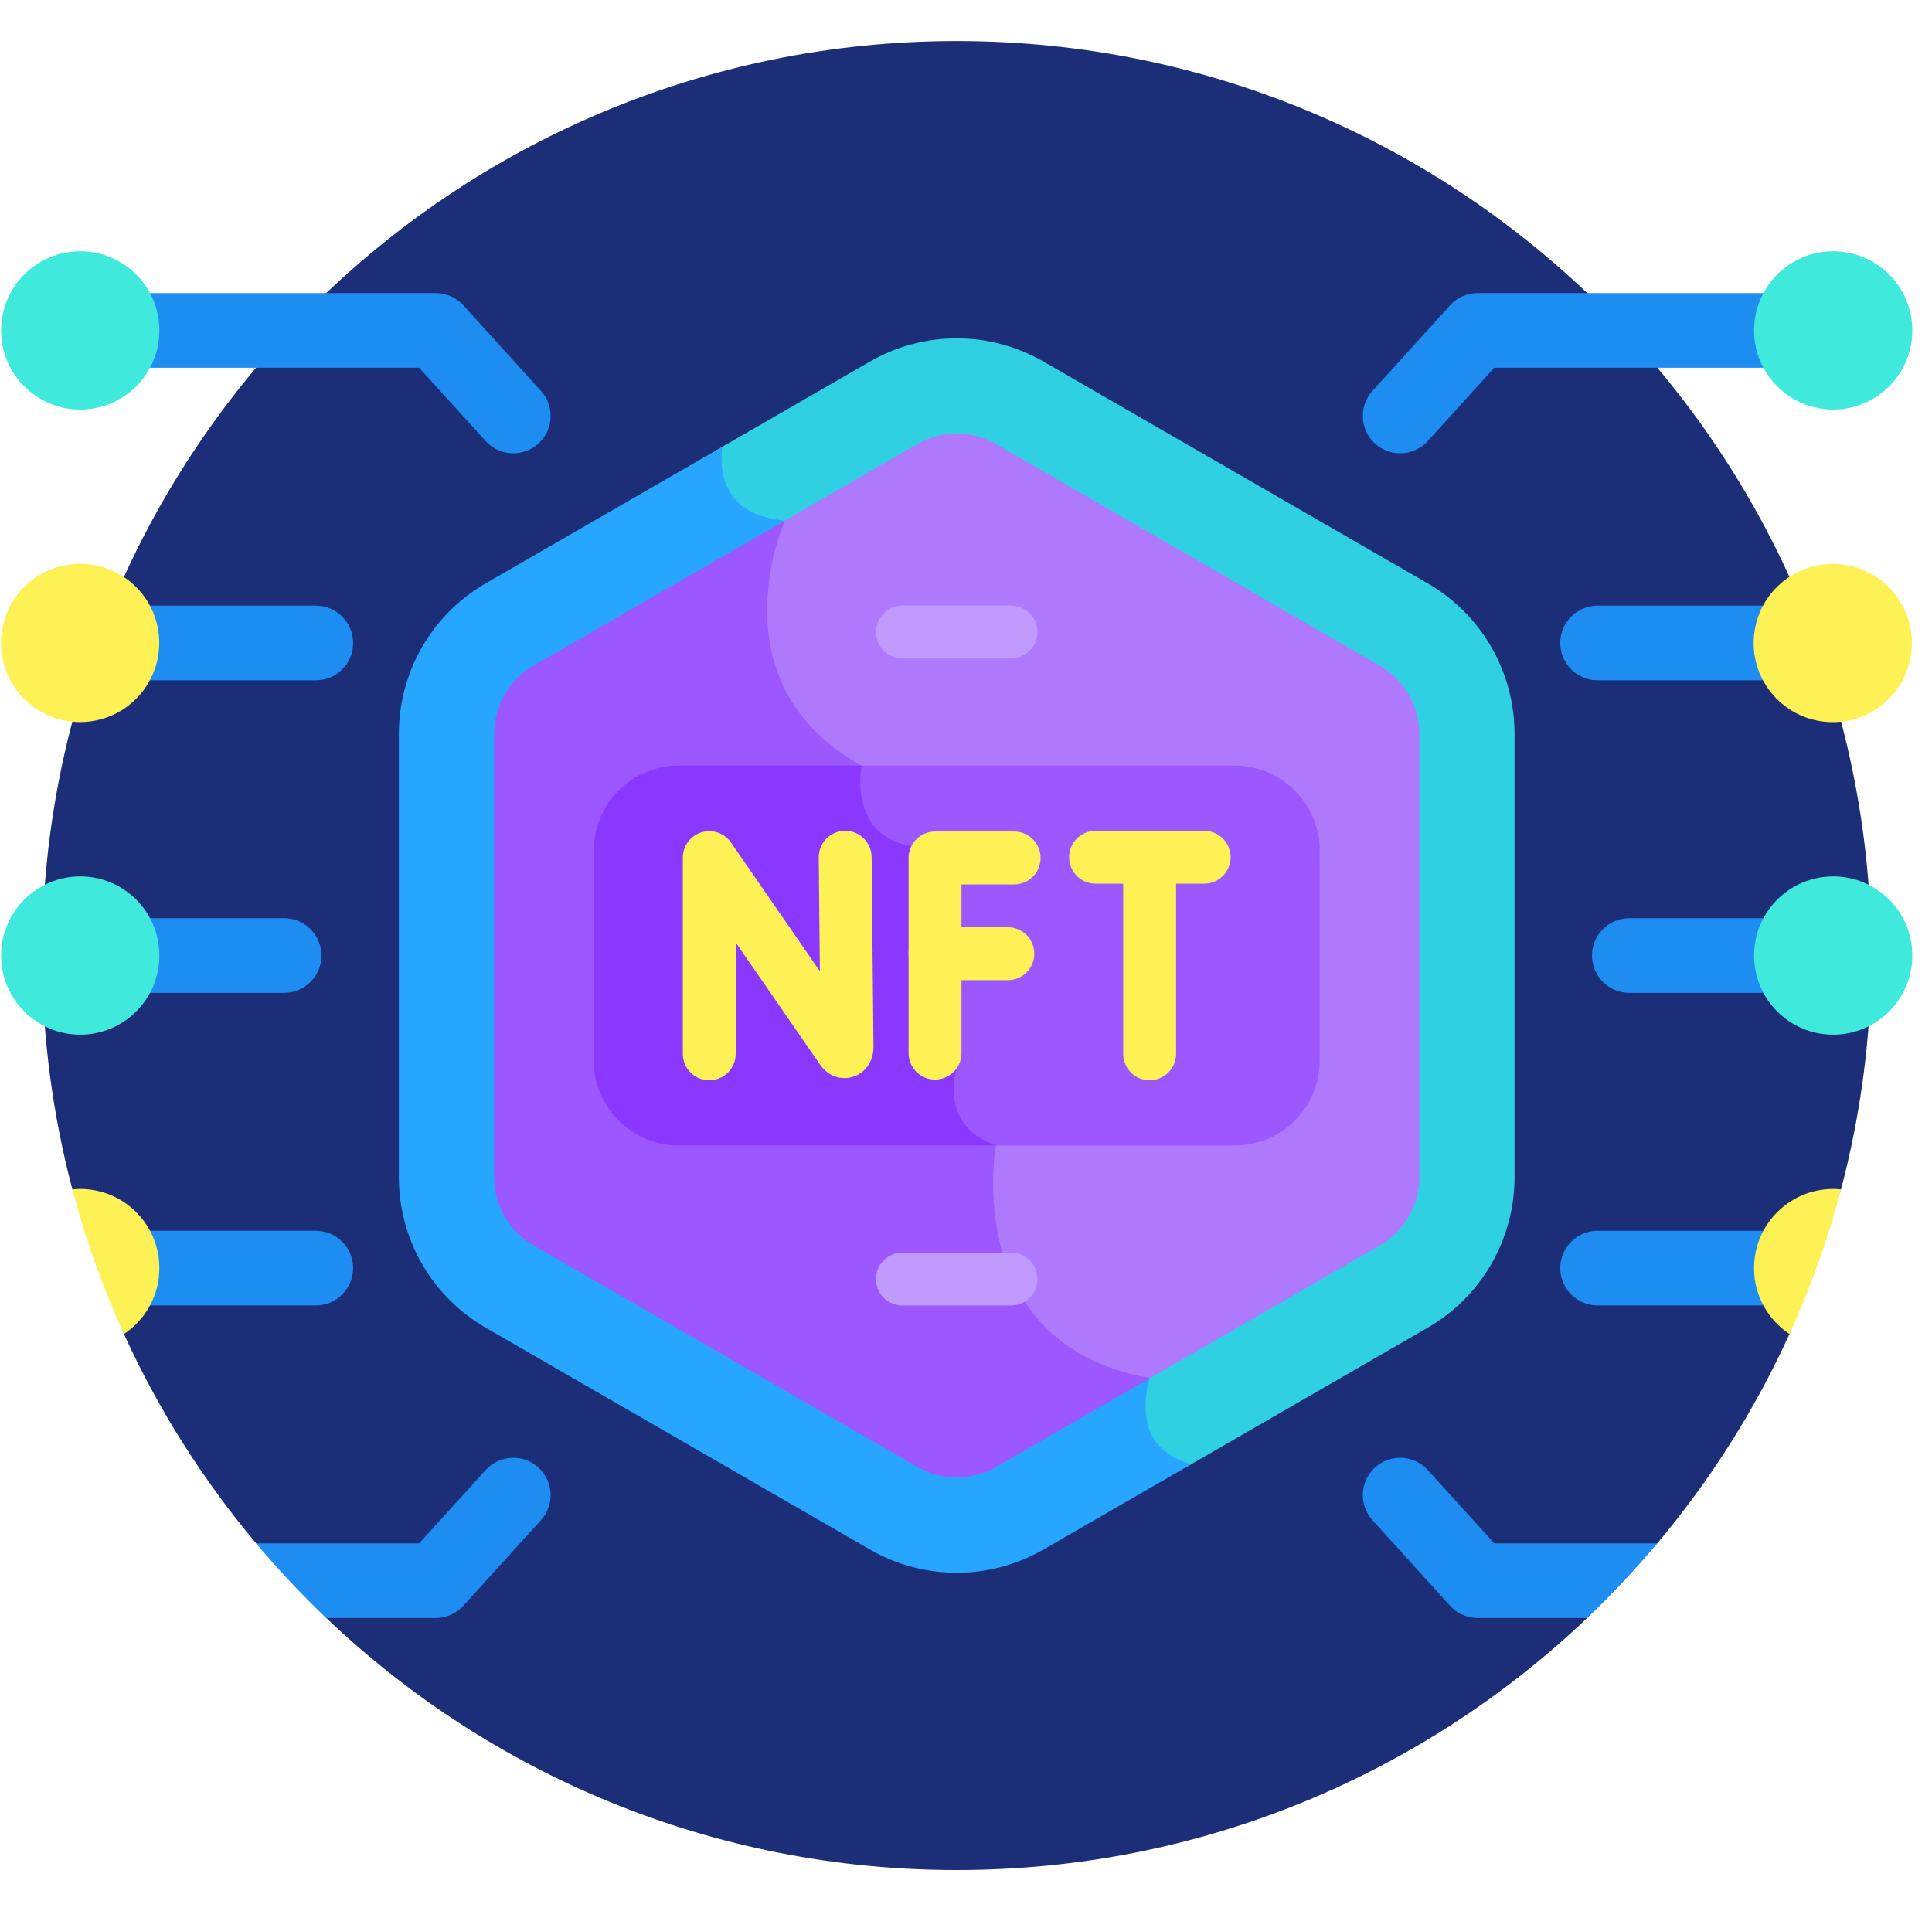<svg width="93" height="92" viewBox="0 0 93 92" fill="none" xmlns="http://www.w3.org/2000/svg">
<g clip-path="url(#clip0_14_286)">
<path d="M3.484 57.257L5.966 64.221C7.63 67.875 9.78 71.261 12.331 74.298L15.705 77.891C23.602 85.409 34.288 90.024 46.053 90.024C57.817 90.024 68.503 85.409 76.401 77.891L79.775 74.298C82.326 71.261 84.475 67.875 86.139 64.221L88.621 57.257C89.569 53.664 90.077 49.891 90.077 46C90.077 21.686 70.367 1.976 46.053 1.976C21.739 1.976 2.029 21.686 2.029 46C2.029 49.891 2.536 53.664 3.484 57.257Z" fill="#1D2E79"/>
<path d="M68.721 28.081L50.236 17.409C47.648 15.914 44.458 15.914 41.869 17.409L34.475 21.678C34.426 22.367 34.502 23.178 34.935 23.872C35.418 24.643 36.246 25.119 37.399 25.29C36.833 26.846 34.913 33.409 41.176 36.998C41.112 37.503 41.032 38.865 41.822 39.884C42.337 40.548 43.114 40.934 44.135 41.032L45.777 51.407C45.651 51.851 45.094 54.286 47.639 55.32C47.506 56.271 47.153 59.998 49.226 62.996C50.499 64.836 52.445 66.033 55.011 66.556C54.87 67.127 54.67 68.404 55.331 69.445C55.697 70.022 56.271 70.428 57.035 70.666L68.721 63.919C71.31 62.424 72.905 59.662 72.905 56.672V35.328C72.905 32.338 71.31 29.576 68.721 28.081Z" fill="#2FD0E2"/>
<path d="M55.351 66.347C46.186 64.691 47.94 55.145 47.94 55.145C45.109 54.147 46.053 51.426 46.053 51.426L44.368 40.779C40.73 40.577 41.471 36.855 41.471 36.855C34.283 32.885 37.777 25.063 37.777 25.063C34.917 24.805 34.618 22.854 34.761 21.512L23.384 28.081C20.795 29.576 19.2 32.338 19.2 35.328V56.672C19.2 59.662 20.795 62.424 23.384 63.919L41.869 74.591C44.458 76.086 47.648 76.086 50.236 74.591L57.358 70.479C54.179 69.692 55.351 66.347 55.351 66.347Z" fill="#27A6FF"/>
<path d="M66.43 32.05L47.945 21.378C47.361 21.041 46.707 20.872 46.053 20.872C45.398 20.872 44.744 21.041 44.16 21.378L37.388 25.288C37.392 25.288 37.395 25.29 37.399 25.29C36.833 26.846 34.913 33.409 41.176 36.998C41.112 37.503 41.032 38.865 41.822 39.884C42.337 40.548 43.114 40.934 44.135 41.032L45.777 51.407C45.651 51.851 45.095 54.286 47.639 55.32C47.506 56.271 47.153 59.998 49.226 62.996C50.497 64.832 52.437 66.028 54.995 66.552L66.43 59.95C67.597 59.276 68.322 58.02 68.322 56.672V35.328C68.322 33.98 67.597 32.724 66.43 32.05Z" fill="#AE79FD"/>
<path d="M47.94 55.145C45.109 54.147 46.053 51.426 46.053 51.426L44.368 40.779C40.73 40.577 41.471 36.855 41.471 36.855C34.283 32.885 37.777 25.063 37.777 25.063L25.675 32.05C24.508 32.724 23.783 33.98 23.783 35.328V56.672C23.783 58.02 24.508 59.276 25.675 59.95L44.16 70.622C45.328 71.296 46.778 71.296 47.945 70.622L55.351 66.347C46.186 64.691 47.94 55.145 47.94 55.145Z" fill="#9C58FE"/>
<path d="M59.441 36.855H40.934C41.014 36.903 41.094 36.951 41.176 36.998C41.112 37.502 41.032 38.864 41.822 39.884C42.337 40.548 43.114 40.933 44.136 41.032L45.777 51.407C45.658 51.827 45.154 54.035 47.266 55.145H59.441C61.689 55.145 63.528 53.306 63.528 51.059V40.941C63.527 38.694 61.688 36.855 59.441 36.855Z" fill="#9C58FE"/>
<path d="M32.664 36.855C30.417 36.855 28.578 38.694 28.578 40.941V51.059C28.578 53.306 30.417 55.145 32.664 55.145H47.939C45.109 54.147 46.053 51.426 46.053 51.426L44.368 40.779C40.729 40.577 41.471 36.855 41.471 36.855H32.664Z" fill="#8A37FF"/>
<path d="M34.141 52.005C33.438 52.005 32.868 51.435 32.868 50.732V41.285C32.868 40.728 33.231 40.236 33.762 40.07C34.295 39.905 34.872 40.104 35.189 40.562L39.465 46.754L39.412 41.28C39.405 40.577 39.969 40.002 40.672 39.995H40.685C41.383 39.995 41.951 40.557 41.958 41.256L42.046 50.401C42.046 51.091 41.659 51.65 41.059 51.837C40.472 52.021 39.852 51.794 39.481 51.258L35.414 45.37V50.732C35.414 51.435 34.844 52.005 34.141 52.005Z" fill="#FEF156"/>
<path d="M45.009 51.971C44.306 51.971 43.736 51.401 43.736 50.697V41.303C43.736 40.6 44.306 40.03 45.009 40.03H48.817C49.52 40.03 50.09 40.6 50.09 41.303C50.09 42.006 49.52 42.576 48.817 42.576H46.282V50.697C46.282 51.401 45.712 51.971 45.009 51.971Z" fill="#FEF156"/>
<path d="M48.515 47.184H45.009C44.306 47.184 43.736 46.614 43.736 45.911C43.736 45.208 44.306 44.638 45.009 44.638H48.515C49.218 44.638 49.788 45.208 49.788 45.911C49.788 46.614 49.218 47.184 48.515 47.184Z" fill="#FEF156"/>
<path d="M57.964 42.541H52.737C52.034 42.541 51.464 41.971 51.464 41.268C51.464 40.565 52.034 39.995 52.737 39.995H57.964C58.667 39.995 59.237 40.565 59.237 41.268C59.237 41.971 58.667 42.541 57.964 42.541Z" fill="#FEF156"/>
<path d="M55.34 52.005C54.637 52.005 54.067 51.435 54.067 50.732V41.57C54.067 40.867 54.637 40.297 55.34 40.297C56.043 40.297 56.613 40.867 56.613 41.57V50.732C56.613 51.435 56.043 52.005 55.34 52.005Z" fill="#FEF156"/>
<path d="M48.666 31.699H43.44C42.736 31.699 42.166 31.129 42.166 30.426C42.166 29.723 42.736 29.153 43.44 29.153H48.666C49.37 29.153 49.939 29.723 49.939 30.426C49.939 31.129 49.37 31.699 48.666 31.699Z" fill="#C09AFC"/>
<path d="M48.666 62.847H43.44C42.736 62.847 42.166 62.277 42.166 61.574C42.166 60.871 42.736 60.301 43.44 60.301H48.666C49.37 60.301 49.939 60.871 49.939 61.574C49.939 62.277 49.37 62.847 48.666 62.847Z" fill="#C09AFC"/>
<path d="M67.397 21.821C66.967 21.821 66.535 21.667 66.191 21.355C65.456 20.688 65.4 19.552 66.067 18.817L69.801 14.698C70.142 14.323 70.625 14.108 71.132 14.108H88.785C89.778 14.108 90.582 14.913 90.582 15.905C90.582 16.898 89.778 17.702 88.785 17.702H71.929L68.729 21.231C68.375 21.622 67.887 21.821 67.397 21.821Z" fill="#1D8DF2"/>
<path d="M71.929 74.298L68.729 70.769C68.063 70.034 66.926 69.978 66.191 70.645C65.456 71.312 65.4 72.448 66.067 73.183L69.801 77.302C70.142 77.677 70.625 77.891 71.132 77.891H76.401C77.591 76.758 78.717 75.557 79.775 74.298H71.929Z" fill="#1D8DF2"/>
<path d="M88.785 47.797H78.431C77.438 47.797 76.634 46.992 76.634 46C76.634 45.008 77.438 44.203 78.431 44.203H88.785C89.777 44.203 90.582 45.008 90.582 46C90.582 46.992 89.777 47.797 88.785 47.797Z" fill="#1D8DF2"/>
<path d="M88.785 32.75H76.903C75.911 32.75 75.106 31.945 75.106 30.953C75.106 29.961 75.911 29.156 76.903 29.156H88.785C89.777 29.156 90.582 29.961 90.582 30.953C90.582 31.945 89.778 32.75 88.785 32.75Z" fill="#1D8DF2"/>
<path d="M91.984 31.564C92.321 29.488 90.91 27.532 88.834 27.195C86.758 26.858 84.802 28.269 84.465 30.345C84.128 32.422 85.539 34.378 87.615 34.714C89.692 35.051 91.648 33.641 91.984 31.564Z" fill="#FEF156"/>
<path d="M88.244 49.809C90.347 49.809 92.053 48.104 92.053 46C92.053 43.896 90.347 42.191 88.244 42.191C86.14 42.191 84.435 43.896 84.435 46C84.435 48.104 86.14 49.809 88.244 49.809Z" fill="#3FEADD"/>
<path d="M84.794 61.047C84.794 60.398 84.957 59.786 85.244 59.251H76.903C75.911 59.251 75.106 60.055 75.106 61.047C75.106 62.04 75.911 62.844 76.903 62.844H85.245C84.957 62.309 84.794 61.697 84.794 61.047Z" fill="#1D8DF2"/>
<path d="M88.244 57.238C86.14 57.238 84.435 58.944 84.435 61.047C84.435 62.373 85.112 63.539 86.139 64.221C87.154 61.993 87.987 59.666 88.622 57.257C88.497 57.245 88.371 57.238 88.244 57.238Z" fill="#FEF156"/>
<path d="M88.244 19.715C90.347 19.715 92.053 18.009 92.053 15.905C92.053 13.802 90.347 12.096 88.244 12.096C86.14 12.096 84.435 13.802 84.435 15.905C84.435 18.009 86.14 19.715 88.244 19.715Z" fill="#3FEADD"/>
<path d="M24.708 21.821C24.219 21.821 23.731 21.622 23.377 21.231L20.177 17.702H3.32C2.328 17.702 1.523 16.898 1.523 15.905C1.523 14.913 2.328 14.108 3.32 14.108H20.973C21.48 14.108 21.964 14.323 22.305 14.698L26.039 18.817C26.705 19.552 26.65 20.688 25.915 21.355C25.571 21.667 25.139 21.821 24.708 21.821Z" fill="#1D8DF2"/>
<path d="M23.377 70.769L20.177 74.298H12.331C13.389 75.557 14.514 76.758 15.705 77.892H20.974C21.481 77.892 21.964 77.677 22.305 77.302L26.039 73.183C26.706 72.448 26.65 71.312 25.915 70.645C25.18 69.978 24.043 70.034 23.377 70.769Z" fill="#1D8DF2"/>
<path d="M13.675 47.797H3.32C2.328 47.797 1.523 46.992 1.523 46C1.523 45.008 2.328 44.203 3.32 44.203H13.675C14.667 44.203 15.472 45.008 15.472 46C15.472 46.992 14.667 47.797 13.675 47.797Z" fill="#1D8DF2"/>
<path d="M15.202 32.75H3.32C2.328 32.75 1.523 31.945 1.523 30.953C1.523 29.961 2.328 29.156 3.32 29.156H15.202C16.194 29.156 16.999 29.961 16.999 30.953C16.999 31.945 16.194 32.75 15.202 32.75Z" fill="#1D8DF2"/>
<path d="M4.465 34.71C6.542 34.374 7.952 32.417 7.616 30.341C7.279 28.265 5.323 26.854 3.246 27.191C1.17 27.527 -0.24 29.484 0.096 31.56C0.433 33.636 2.389 35.047 4.465 34.71Z" fill="#FEF156"/>
<path d="M3.862 49.809C5.966 49.809 7.671 48.104 7.671 46C7.671 43.896 5.966 42.191 3.862 42.191C1.758 42.191 0.053 43.896 0.053 46C0.053 48.104 1.758 49.809 3.862 49.809Z" fill="#3FEADD"/>
<path d="M15.202 59.25H6.861C7.148 59.786 7.312 60.397 7.312 61.047C7.312 61.697 7.148 62.309 6.86 62.844H15.202C16.194 62.844 16.999 62.039 16.999 61.047C16.999 60.055 16.194 59.25 15.202 59.25Z" fill="#1D8DF2"/>
<path d="M3.862 57.238C3.734 57.238 3.608 57.245 3.484 57.257C4.119 59.665 4.952 61.993 5.966 64.221C6.993 63.539 7.671 62.373 7.671 61.047C7.671 58.944 5.966 57.238 3.862 57.238Z" fill="#FEF156"/>
<path d="M3.862 19.715C5.966 19.715 7.671 18.009 7.671 15.905C7.671 13.802 5.966 12.096 3.862 12.096C1.758 12.096 0.053 13.802 0.053 15.905C0.053 18.009 1.758 19.715 3.862 19.715Z" fill="#3FEADD"/>
</g>
<defs>
<clipPath id="clip0_14_286">
<rect width="92" height="92" fill="white" transform="translate(0.053)"/>
</clipPath>
</defs>
</svg>
